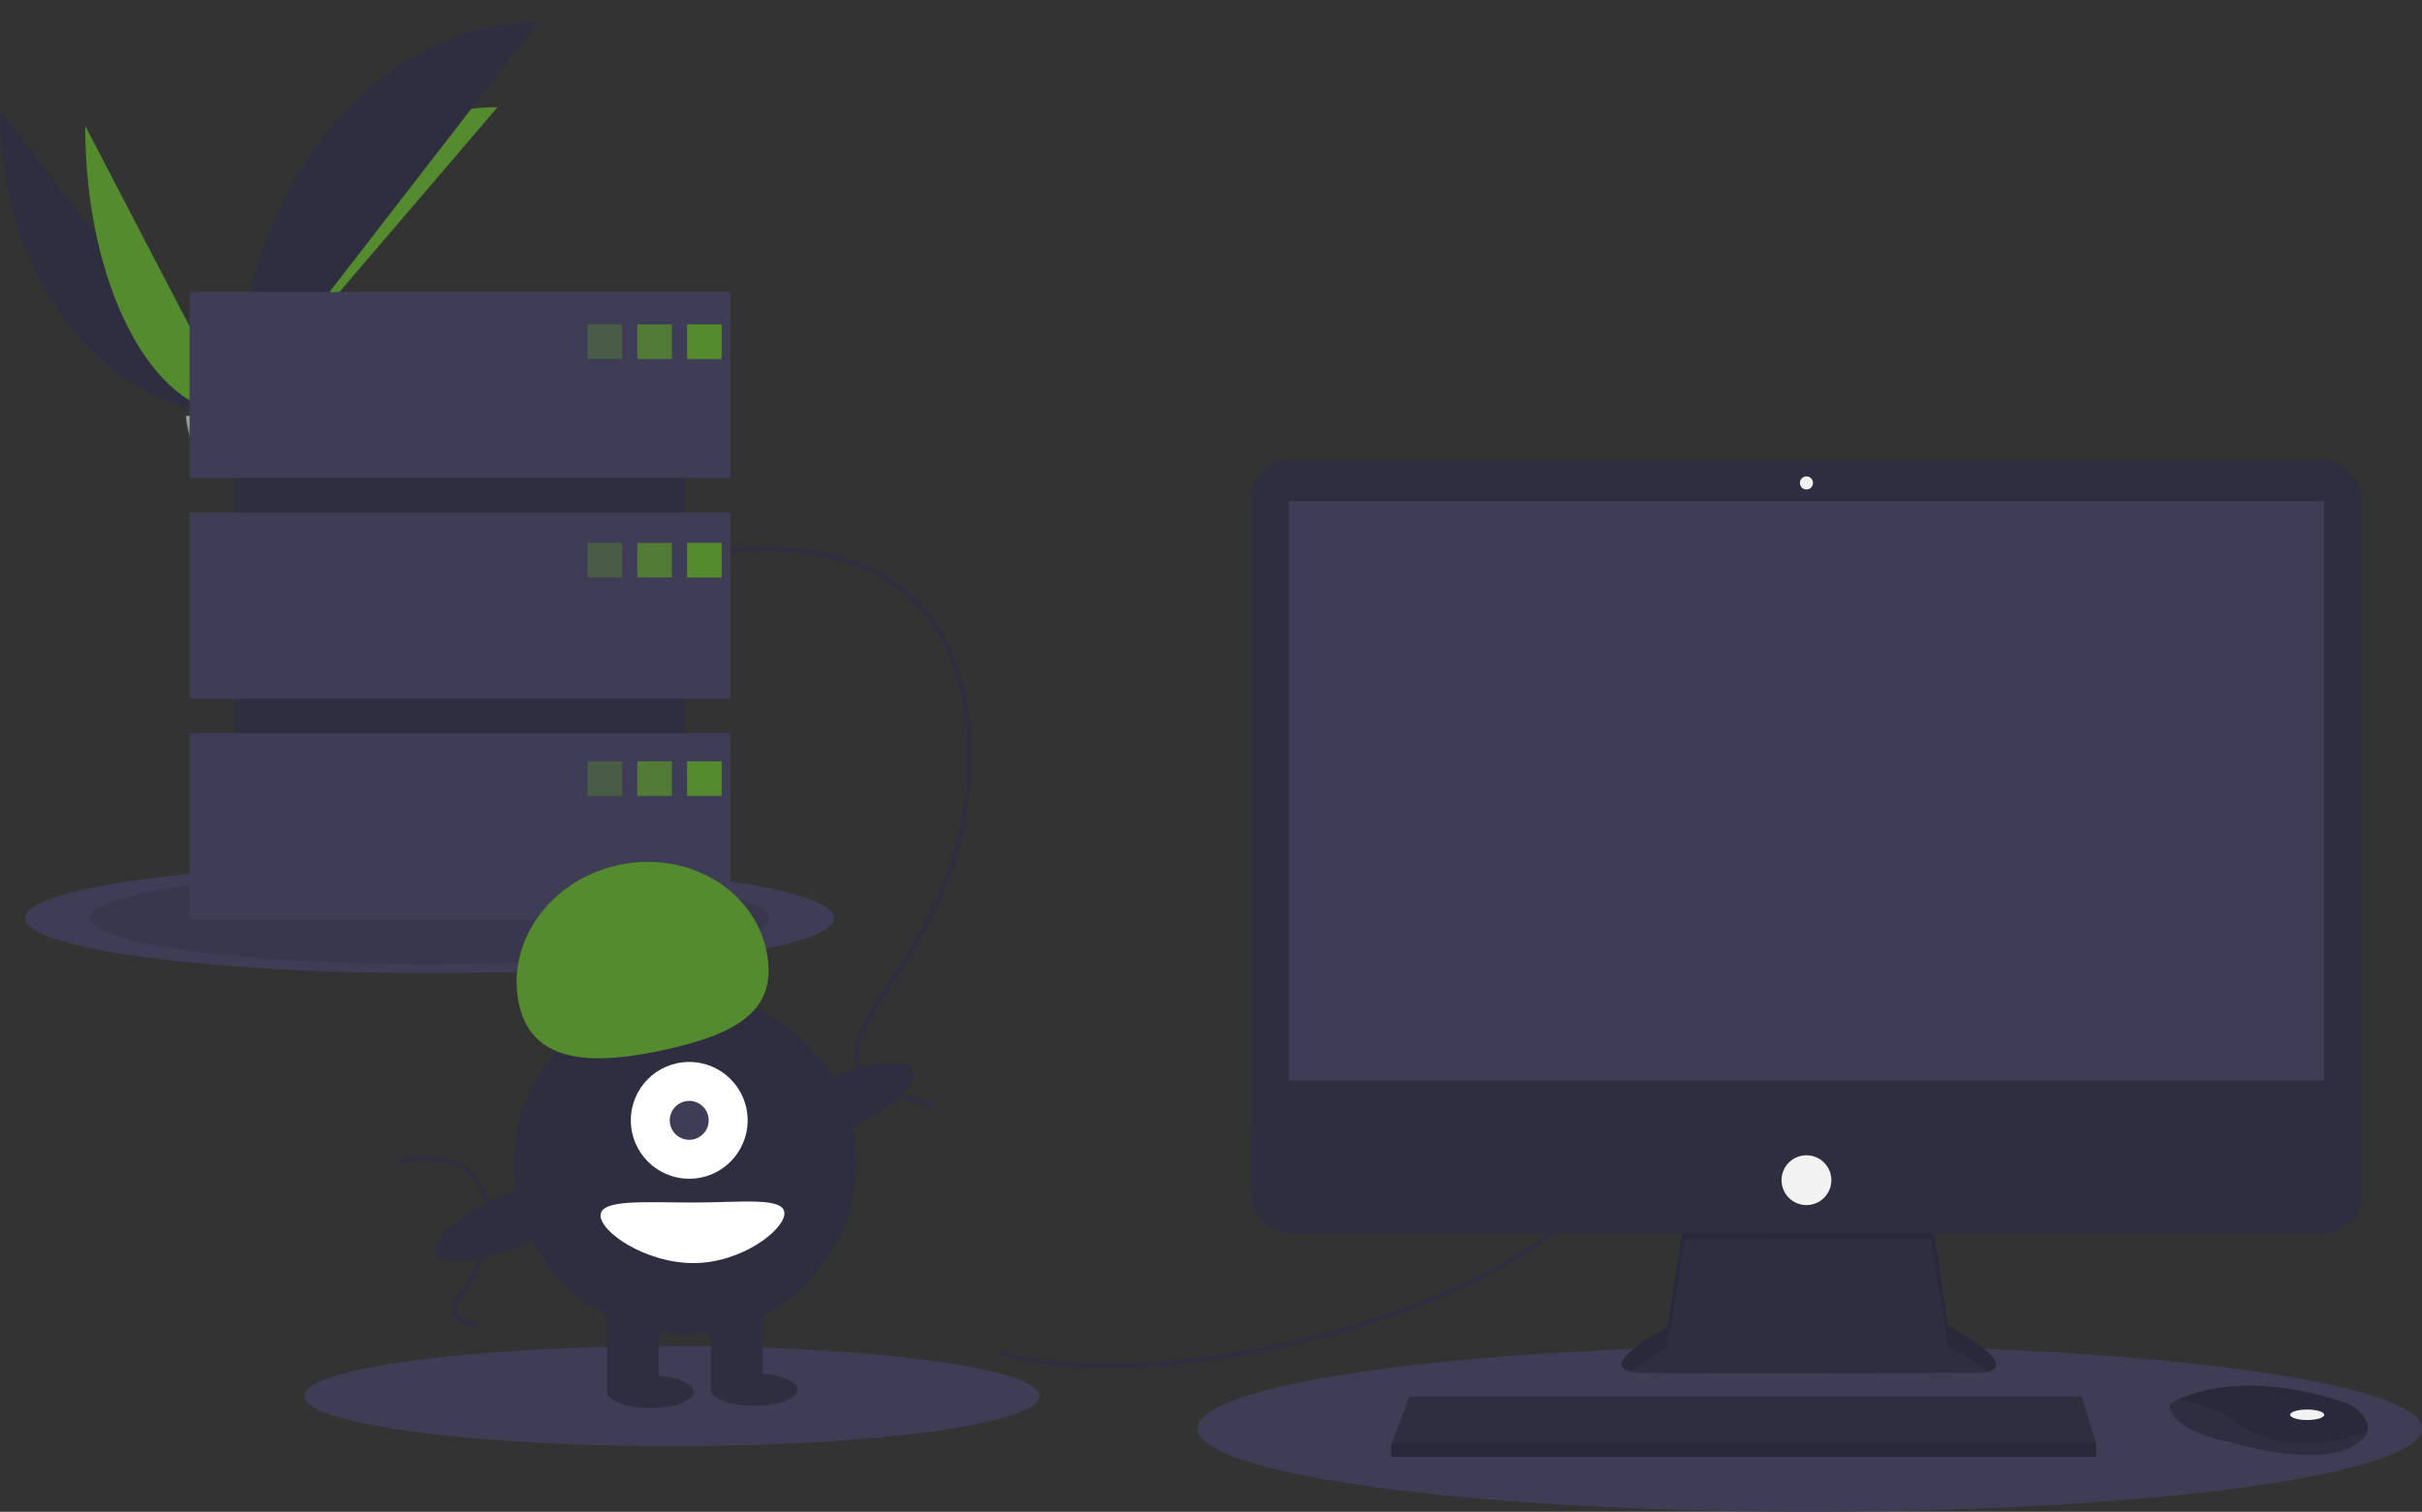 <svg width="1119.609" height="699" xmlns="http://www.w3.org/2000/svg" data-name="Layer 1">
 <rect width="100%" height="100%" fill="#333333" stroke="none"/>
 <title>server down</title>

 <g>
  <title>Layer 1</title>
  <path id="svg_2" fill="#2f2e41" d="m0,51.142c0,77.498 48.618,140.208 108.701,140.208"/>
  <path id="svg_3" fill="#558b2f" d="m108.701,191.351c0,-78.369 54.255,-141.784 121.304,-141.784"/>
  <path id="svg_4" fill="#558b2f" d="m39.384,58.168c0,73.615 31.003,133.183 69.316,133.183"/>
  <path id="svg_5" fill="#2f2e41" d="m108.701,191.351c0,-100.138 62.71,-181.168 140.208,-181.168"/>
  <path id="svg_6" fill="#a8a8a8" d="m85.833,192.339s15.416,-0.475 20.061,-3.783s23.713,-7.258 24.866,-1.953s23.167,26.388 5.763,26.529s-40.439,-2.711 -45.076,-5.535s-5.613,-15.257 -5.613,-15.257z"/>
  <path id="svg_7" opacity="0.2" d="m136.833,211.285c-17.404,0.14 -40.439,-2.711 -45.076,-5.535c-3.531,-2.151 -4.938,-9.869 -5.409,-13.43c-0.326,0.014 -0.515,0.02 -0.515,0.02s0.976,12.433 5.613,15.257s27.672,5.676 45.076,5.535c5.024,-0.041 6.759,-1.828 6.664,-4.475c-0.698,1.6 -2.614,2.598 -6.353,2.628z"/>
  <ellipse id="svg_8" fill="#3f3d56" ry="25.44" rx="187" cy="424.5" cx="198.609"/>
  <ellipse id="svg_9" opacity="0.1" ry="21.359" rx="157" cy="424.5" cx="198.609"/>
  <ellipse id="svg_10" fill="#3f3d56" ry="38.5" rx="283" cy="660.5" cx="836.609"/>
  <ellipse id="svg_11" fill="#3f3d56" ry="23.127" rx="170" cy="645.5" cx="310.609"/>
  <path id="svg_12" stroke-width="2" stroke-miterlimit="10" stroke="#2f2e41" fill="none" d="m462.609,626c90,23 263,-30 282,-90"/>
  <path id="svg_13" stroke-width="2" stroke-miterlimit="10" stroke="#2f2e41" fill="none" d="m309.609,259s130,-36 138,80s-107,149 -17,172"/>
  <path id="svg_14" stroke-width="2" stroke-miterlimit="10" stroke="#2f2e41" fill="none" d="m184.011,537.283s39.072,-10.82 41.477,24.044s-32.16,44.783 -5.109,51.696"/>
  <path id="svg_15" fill="#2f2e41" d="m778.705,563.24l-7.878,50.295s-38.782,20.603 -11.513,21.209s155.733,0 155.733,0s24.845,0 -14.543,-21.815l-7.878,-52.719l-113.922,3.03z"/>
  <path id="svg_16" opacity="0.1" d="m753.828,634.198c6.193,-5.51 16.999,-11.252 16.999,-11.252l7.878,-50.295l113.922,0.107l7.878,49.582c9.185,5.087 14.875,8.987 18.204,11.978c5.059,-1.154 10.587,-5.444 -18.204,-21.389l-7.878,-52.719l-113.922,3.03l-7.878,50.295s-32.588,17.315 -16.999,20.663z"/>
  <rect id="svg_17" fill="#2f2e41" rx="18.046" height="357.52" width="513.253" y="212.689" x="578.433"/>
  <rect id="svg_18" fill="#3f3d56" height="267.837" width="478.713" y="231.777" x="595.703"/>
  <circle id="svg_19" fill="#f2f2f2" r="3.03" cy="223.293" cx="835.059"/>
  <path id="svg_20" fill="#2f2e41" d="m1091.686,520.822l0,31.341a18.043,18.043 0 0 1 -18.046,18.046l-477.162,0a18.043,18.043 0 0 1 -18.046,-18.046l0,-31.341l513.253,0z"/>
  <polygon id="svg_21" fill="#2f2e41" points="968.978 667.466 968.978 673.526 642.968 673.526 642.968 668.678 643.417 667.466 651.452 645.651 962.312 645.651 968.978 667.466"/>
  <path id="svg_22" fill="#2f2e41" d="m1094.437,661.534c-0.594,2.539 -2.836,5.217 -7.902,7.75c-18.179,9.089 -55.143,-2.424 -55.143,-2.424s-28.48,-4.848 -28.48,-17.573a22.725,22.725 0 0 1 2.497,-1.485c7.643,-4.044 32.984,-14.021 77.918,0.422a18.739,18.739 0 0 1 8.541,5.597c1.821,2.131 3.248,4.835 2.57,7.712z"/>
  <path id="svg_23" opacity="0.1" d="m1094.437,661.534c-22.251,8.526 -42.084,9.162 -62.439,-4.975c-10.265,-7.126 -19.591,-8.89 -26.59,-8.756c7.643,-4.044 32.984,-14.021 77.918,0.422a18.739,18.739 0 0 1 8.541,5.597c1.821,2.131 3.248,4.835 2.57,7.712z"/>
  <ellipse id="svg_24" fill="#f2f2f2" ry="2.424" rx="7.878" cy="654.135" cx="1066.538"/>
  <circle id="svg_25" fill="#f2f2f2" r="11.513" cy="545.667" cx="835.059"/>
  <polygon id="svg_26" opacity="0.1" points="968.978 667.466 968.978 673.526 642.968 673.526 642.968 668.678 643.417 667.466 968.978 667.466"/>
  <rect id="svg_27" fill="#2f2e41" height="242" width="208" y="159" x="108.609"/>
  <rect id="svg_28" fill="#3f3d56" height="86" width="250" y="135" x="87.609"/>
  <rect id="svg_29" fill="#3f3d56" height="86" width="250" y="237" x="87.609"/>
  <rect id="svg_30" fill="#3f3d56" height="86" width="250" y="339" x="87.609"/>
  <rect id="svg_31" opacity="0.4" fill="#558b2f" height="16" width="16" y="150" x="271.609"/>
  <rect id="svg_32" opacity="0.8" fill="#558b2f" height="16" width="16" y="150" x="294.609"/>
  <rect id="svg_33" fill="#558b2f" height="16" width="16" y="150" x="317.609"/>
  <rect id="svg_34" opacity="0.4" fill="#558b2f" height="16" width="16" y="251" x="271.609"/>
  <rect id="svg_35" opacity="0.8" fill="#558b2f" height="16" width="16" y="251" x="294.609"/>
  <rect id="svg_36" fill="#558b2f" height="16" width="16" y="251" x="317.609"/>
  <rect id="svg_37" opacity="0.4" fill="#558b2f" height="16" width="16" y="352" x="271.609"/>
  <rect id="svg_38" opacity="0.8" fill="#558b2f" height="16" width="16" y="352" x="294.609"/>
  <rect id="svg_39" fill="#558b2f" height="16" width="16" y="352" x="317.609"/>
  <circle id="svg_40" fill="#2f2e41" r="79" cy="538" cx="316.609"/>
  <rect id="svg_41" fill="#2f2e41" height="43" width="24" y="600" x="280.609"/>
  <rect id="svg_42" fill="#2f2e41" height="43" width="24" y="600" x="328.609"/>
  <ellipse id="svg_43" fill="#2f2e41" ry="7.5" rx="20" cy="643.5" cx="300.609"/>
  <ellipse id="svg_44" fill="#2f2e41" ry="7.5" rx="20" cy="642.5" cx="348.609"/>
  <circle id="svg_45" fill="#fff" r="27" cy="518" cx="318.609"/>
  <circle id="svg_46" fill="#3f3d56" r="9" cy="518" cx="318.609"/>
  <path id="svg_47" fill="#558b2f" d="m239.976,464.532c-6.379,-28.568 14.012,-57.434 45.544,-64.475s62.265,10.41 68.644,38.978s-14.519,39.104 -46.051,46.145s-61.758,7.92 -68.137,-20.647z"/>
  <ellipse id="svg_48" fill="#2f2e41" transform="rotate(-23.171, -238.287, 112.98)" ry="12.4" rx="39.5" cy="724.324" cx="178.928"/>
  <ellipse id="svg_49" fill="#2f2e41" transform="rotate(-23.171, -271.08, 59.021)" ry="12.4" rx="39.5" cy="723.364" cx="-1.865"/>
  <path id="svg_50" fill="#fff" d="m362.609,561c0,7.732 -19.909,23 -42,23s-43,-14.268 -43,-22s20.909,-6 43,-6s42,-2.732 42,5z"/>
 </g>
</svg>
